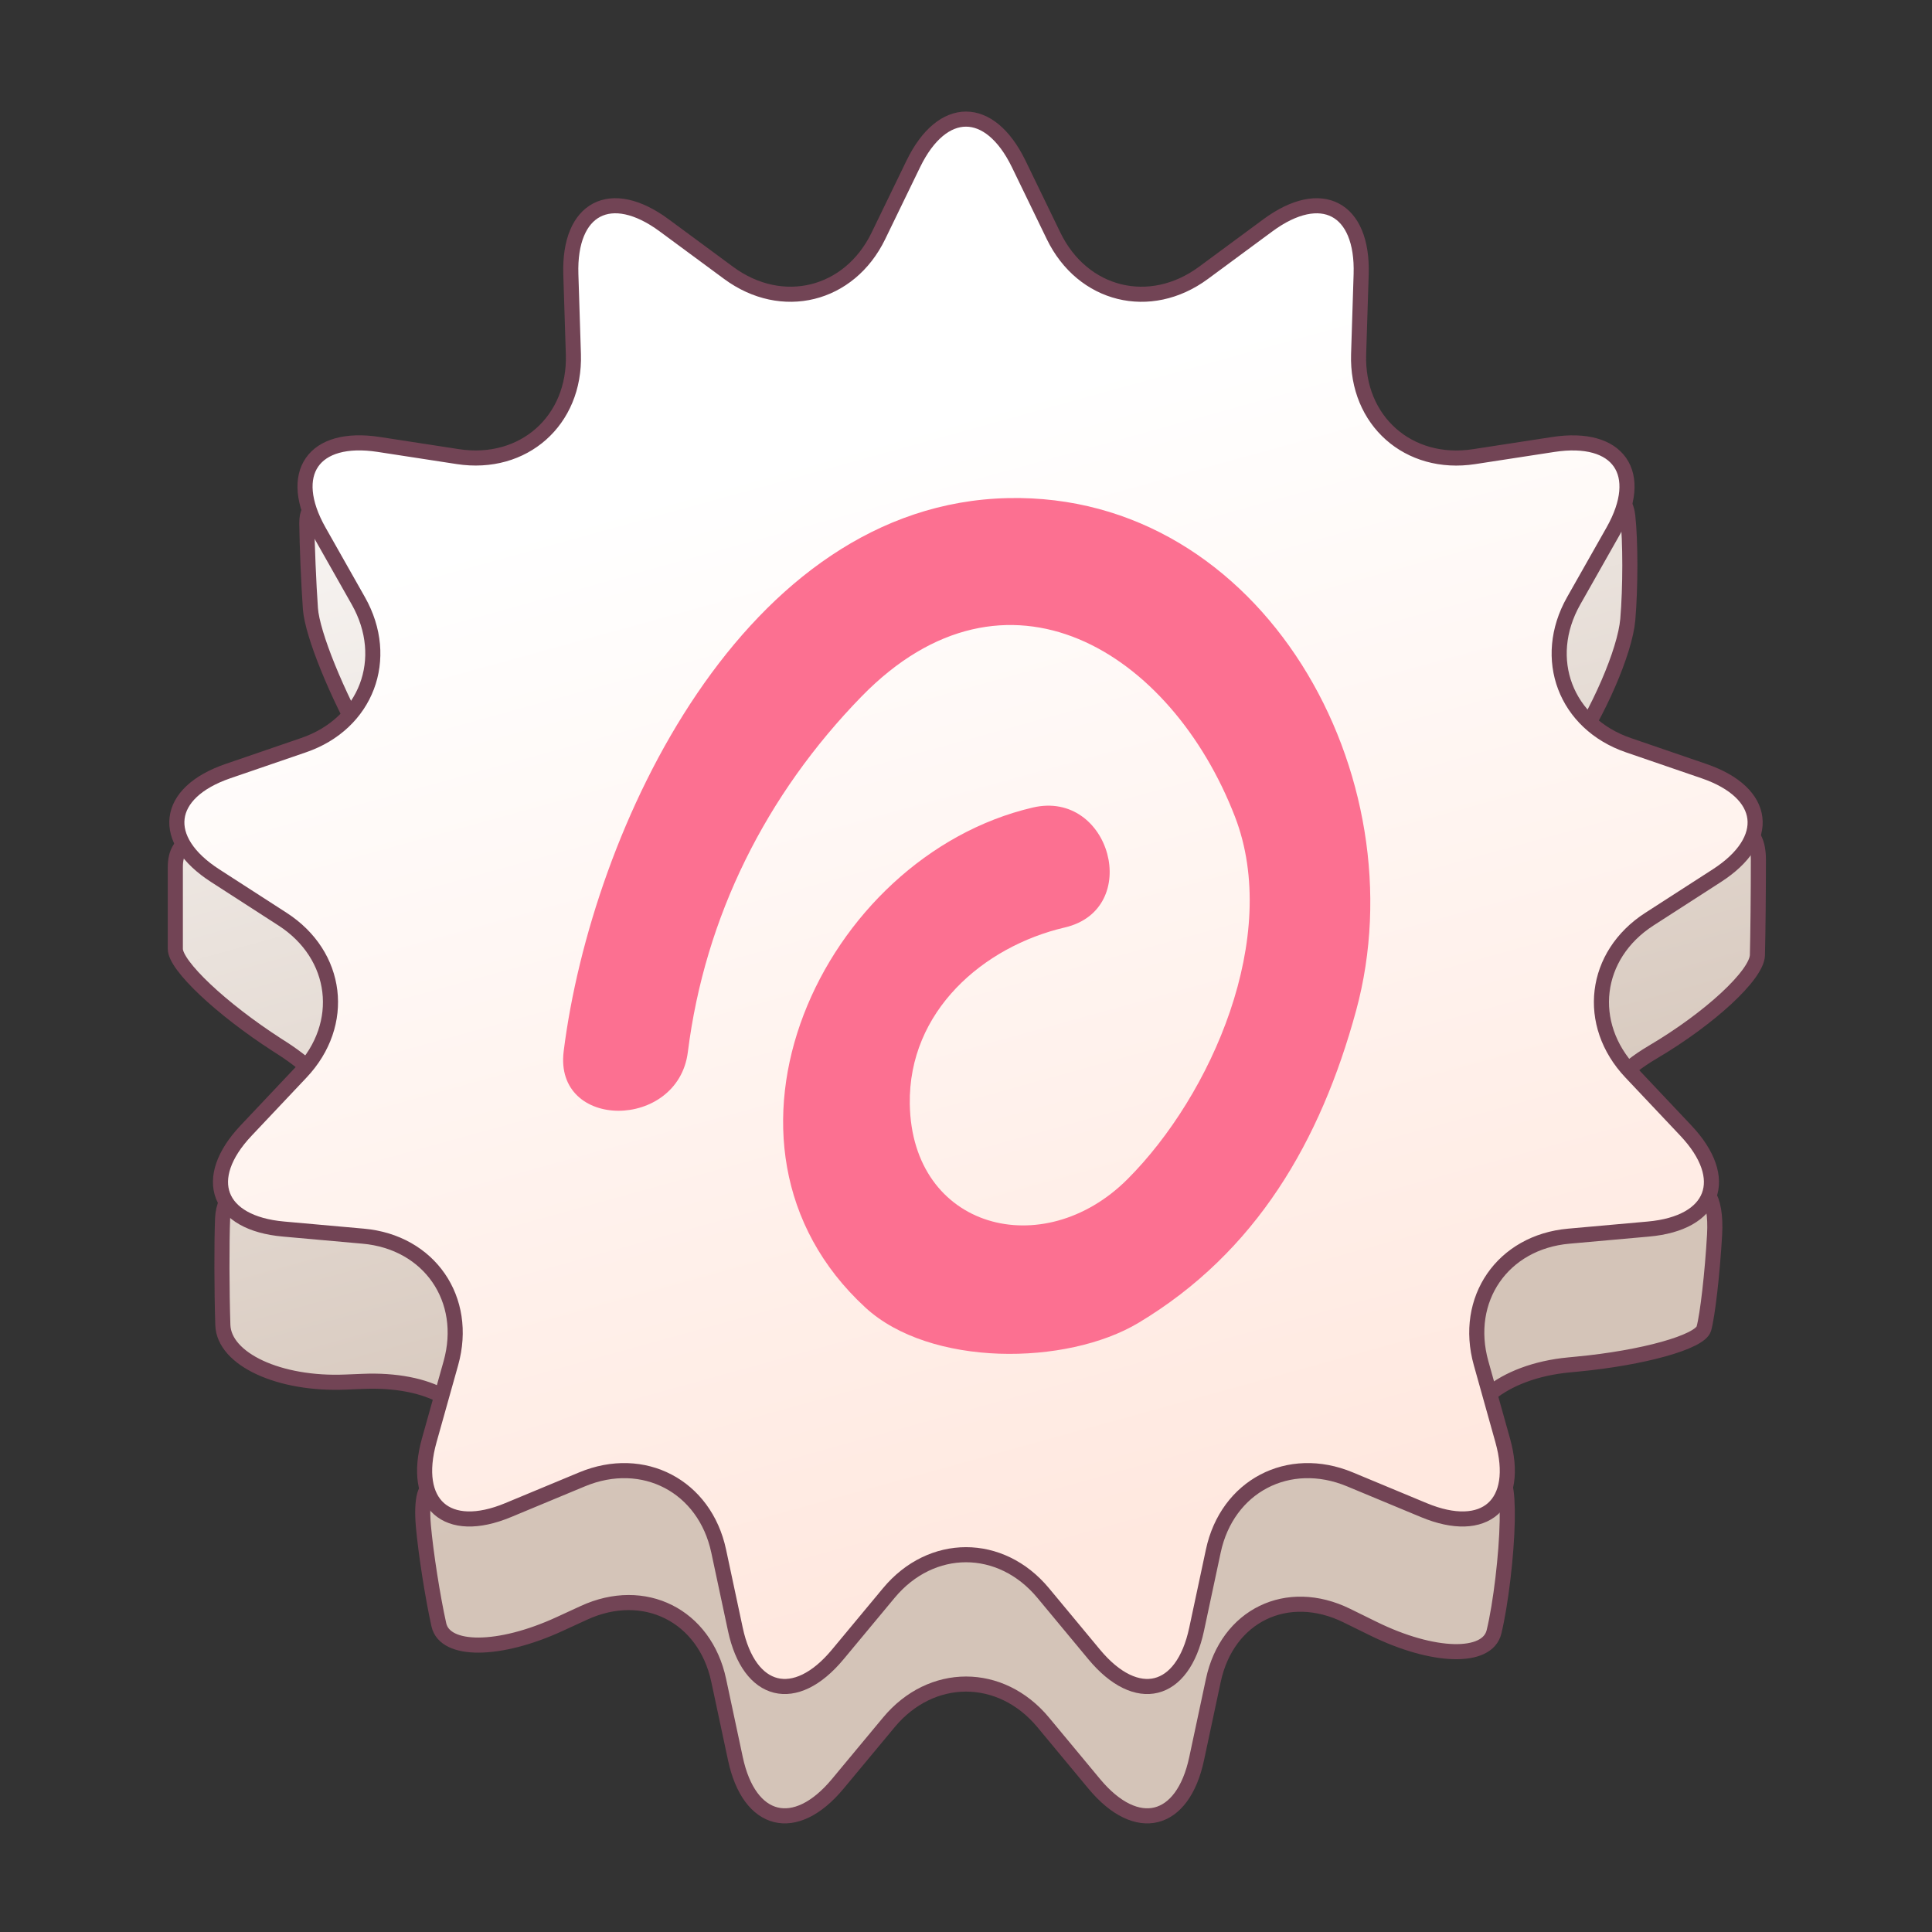 <?xml version="1.0" encoding="utf-8"?>
<!-- Generator: Adobe Illustrator 15.0.2, SVG Export Plug-In . SVG Version: 6.00 Build 0)  -->
<!DOCTYPE svg PUBLIC "-//W3C//DTD SVG 1.1//EN" "http://www.w3.org/Graphics/SVG/1.1/DTD/svg11.dtd">
<svg version="1.1" id="レイヤー_1" xmlns="http://www.w3.org/2000/svg" xmlns:xlink="http://www.w3.org/1999/xlink" x="0px"
	 y="0px" width="64px" height="64px" viewBox="0 0 64 64" enable-background="new 0 0 64 64" xml:space="preserve">
<rect x="0" y="0" width="64" height="64" fill="#333333" stroke="none"/>
<g>
	<g>
		<linearGradient id="SVGID_1_" gradientUnits="userSpaceOnUse" x1="24.238" y1="5.229" x2="35.397" y2="45.387">
			<stop  offset="0" style="stop-color:#FFFFFF"/>
			<stop  offset="1" style="stop-color:#D4C4B8"/>
		</linearGradient>
		<path fill="url(#SVGID_1_)" d="M52.236,45.189c2.19-0.206,4.084-0.736,4.207-1.178s0.283-1.841,0.355-3.109
			s-0.343-1.844-0.922-1.279c-0.579,0.565-1.851,0.184-2.825-0.849s-0.222-2.79,1.675-3.906l0.012-0.008
			c1.896-1.116,3.462-2.565,3.479-3.221s0.032-2.077,0.032-3.159c0-1.082-0.649-1.305-1.442-0.496s-2.613,1.069-4.045,0.578
			c-1.432-0.491-1.793-2.071-0.803-3.509s1.874-3.479,1.964-4.533c0.09-1.055,0.09-2.591,0-3.413
			c-0.09-0.823-0.663-0.735-1.272,0.195s-2.607,1.922-4.44,2.204s-3.275-1.287-3.205-3.486l0.084-2.649
			c0.07-2.199-1.321-2.929-3.091-1.622l-2.133,1.574c-1.77,1.307-4.003,0.756-4.964-1.223l-1.156-2.385
			c-0.96-1.979-2.532-1.979-3.492,0L29.098,12.1c-0.96,1.979-3.194,2.53-4.964,1.224l-2.133-1.575
			c-1.77-1.307-3.161-0.576-3.091,1.623l0.084,2.649c0.07,2.199-1.429,3.759-3.331,3.467c-1.902-0.292-3.919-1.192-4.484-1.999
			s-1.021-0.877-1.015-0.156c0.007,0.722,0.06,1.995,0.119,2.83c0.059,0.835,0.883,2.866,1.832,4.513s0.687,3.351-0.583,3.787
			c-1.27,0.436-3.077,0.287-4.016-0.332s-1.708-0.354-1.708,0.586s0,2.164,0,2.717s1.513,1.981,3.361,3.175l0.189,0.121
			c1.849,1.193,2.733,2.834,1.965,3.647s-1.958,1.263-2.643,0.999c-0.686-0.264-1.274,0.182-1.306,0.988
			c-0.032,0.808-0.029,2.396,0.008,3.529c0.037,1.133,1.865,1.983,4.063,1.89l0.574-0.023c2.198-0.094,3.73,0.778,3.406,1.938
			c-0.325,1.159-0.806,1.907-1.067,1.662s-0.412,0.289-0.333,1.187c0.079,0.897,0.31,2.372,0.513,3.278
			c0.203,0.905,2.004,0.893,4.002-0.028l0.802-0.369c1.998-0.921,4.008,0.087,4.466,2.238l0.553,2.592
			c0.458,2.151,1.984,2.527,3.39,0.835l1.693-2.037c1.406-1.692,3.707-1.692,5.113-0.001l1.693,2.039
			c1.406,1.691,2.932,1.315,3.39-0.836l0.553-2.592c0.458-2.151,2.448-3.118,4.423-2.147l0.883,0.434
			c1.975,0.971,3.771,1.019,3.992,0.105c0.222-0.912,0.419-2.566,0.438-3.678c0.02-1.11-0.112-1.58-0.293-1.045
			c-0.18,0.535-0.625-0.088-0.988-1.386c-0.364-1.298,1.13-2.528,3.32-2.734L52.236,45.189z"/>
		<path fill="none" stroke="#724455" stroke-width="0.5" stroke-miterlimit="10" d="M52.236,45.189
			c2.19-0.206,4.084-0.736,4.207-1.178s0.283-1.841,0.355-3.109s-0.343-1.844-0.922-1.279c-0.579,0.565-1.851,0.184-2.825-0.849
			s-0.222-2.79,1.675-3.906l0.012-0.008c1.896-1.116,3.462-2.565,3.479-3.221s0.032-2.077,0.032-3.159
			c0-1.082-0.649-1.305-1.442-0.496s-2.613,1.069-4.045,0.578c-1.432-0.491-1.793-2.071-0.803-3.509s1.874-3.479,1.964-4.533
			c0.09-1.055,0.09-2.591,0-3.413c-0.09-0.823-0.663-0.735-1.272,0.195s-2.607,1.922-4.44,2.204s-3.275-1.287-3.205-3.486
			l0.084-2.649c0.07-2.199-1.321-2.929-3.091-1.622l-2.133,1.574c-1.77,1.307-4.003,0.756-4.964-1.223l-1.156-2.385
			c-0.96-1.979-2.532-1.979-3.492,0L29.098,12.1c-0.96,1.979-3.194,2.53-4.964,1.224l-2.133-1.575
			c-1.77-1.307-3.161-0.576-3.091,1.623l0.084,2.649c0.07,2.199-1.429,3.759-3.331,3.467c-1.902-0.292-3.919-1.192-4.484-1.999
			s-1.021-0.877-1.015-0.156c0.007,0.722,0.06,1.995,0.119,2.83c0.059,0.835,0.883,2.866,1.832,4.513s0.687,3.351-0.583,3.787
			c-1.27,0.436-3.077,0.287-4.016-0.332s-1.708-0.354-1.708,0.586s0,2.164,0,2.717s1.513,1.981,3.361,3.175l0.189,0.121
			c1.849,1.193,2.733,2.834,1.965,3.647s-1.958,1.263-2.643,0.999c-0.686-0.264-1.274,0.182-1.306,0.988
			c-0.032,0.808-0.029,2.396,0.008,3.529c0.037,1.133,1.865,1.983,4.063,1.89l0.574-0.023c2.198-0.094,3.73,0.778,3.406,1.938
			c-0.325,1.159-0.806,1.907-1.067,1.662s-0.412,0.289-0.333,1.187c0.079,0.897,0.31,2.372,0.513,3.278
			c0.203,0.905,2.004,0.893,4.002-0.028l0.802-0.369c1.998-0.921,4.008,0.087,4.466,2.238l0.553,2.592
			c0.458,2.151,1.984,2.527,3.39,0.835l1.693-2.037c1.406-1.692,3.707-1.692,5.113-0.001l1.693,2.039
			c1.406,1.691,2.932,1.315,3.39-0.836l0.553-2.592c0.458-2.151,2.448-3.118,4.423-2.147l0.883,0.434
			c1.975,0.971,3.771,1.019,3.992,0.105c0.222-0.912,0.419-2.566,0.438-3.678c0.02-1.11-0.112-1.58-0.293-1.045
			c-0.18,0.535-0.625-0.088-0.988-1.386c-0.364-1.298,1.13-2.528,3.32-2.734L52.236,45.189z"/>
	</g>
	<g>
		<linearGradient id="SVGID_2_" gradientUnits="userSpaceOnUse" x1="27.585" y1="14.624" x2="37.682" y2="51.139">
			<stop  offset="0" style="stop-color:#FFFFFF"/>
			<stop  offset="1" style="stop-color:#FFE8DF"/>
		</linearGradient>
		<path fill="url(#SVGID_2_)" d="M30.254,5.43c0.96-1.979,2.531-1.979,3.492,0l1.156,2.385c0.961,1.979,3.194,2.53,4.964,1.224
			l2.133-1.574c1.77-1.307,3.161-0.576,3.091,1.623l-0.084,2.649c-0.07,2.199,1.652,3.725,3.826,3.39l2.621-0.403
			c2.174-0.334,3.066,0.958,1.983,2.873l-1.307,2.308c-1.083,1.915-0.268,4.065,1.813,4.78l2.506,0.86
			c2.081,0.714,2.271,2.274,0.421,3.465l-2.229,1.437c-1.85,1.191-2.127,3.475-0.616,5.075l1.82,1.928
			c1.511,1.6,0.953,3.068-1.238,3.264l-2.639,0.236c-2.191,0.195-3.498,2.089-2.904,4.207l0.715,2.553
			c0.594,2.118-0.582,3.16-2.613,2.314l-2.447-1.018c-2.031-0.846-4.068,0.224-4.526,2.375l-0.553,2.592
			c-0.458,2.151-1.983,2.527-3.39,0.836l-1.693-2.039c-1.406-1.691-3.707-1.691-5.113,0.001l-1.693,2.037
			c-1.406,1.692-2.931,1.316-3.39-0.835l-0.553-2.592c-0.458-2.151-2.496-3.221-4.526-2.375l-2.448,1.018
			c-2.031,0.846-3.207-0.196-2.613-2.314l0.716-2.553c0.594-2.118-0.713-4.012-2.904-4.207l-2.64-0.236
			c-2.191-0.195-2.749-1.664-1.238-3.264l1.82-1.928c1.51-1.6,1.233-3.883-0.616-5.075L7.13,29.009
			c-1.849-1.191-1.66-2.751,0.421-3.465l2.507-0.86c2.081-0.714,2.896-2.865,1.813-4.78l-1.306-2.308
			c-1.083-1.915-0.191-3.208,1.983-2.873l2.619,0.403c2.174,0.334,3.896-1.191,3.827-3.39L18.91,9.087
			c-0.07-2.199,1.321-2.929,3.091-1.623l2.133,1.574c1.77,1.307,4.004,0.756,4.964-1.224L30.254,5.43z"/>
		<path fill="none" stroke="#724455" stroke-width="0.5" stroke-miterlimit="10" d="M30.254,5.43c0.96-1.979,2.531-1.979,3.492,0
			l1.156,2.385c0.961,1.979,3.194,2.53,4.964,1.224l2.133-1.574c1.77-1.307,3.161-0.576,3.091,1.623l-0.084,2.649
			c-0.07,2.199,1.652,3.725,3.826,3.39l2.621-0.403c2.174-0.334,3.066,0.958,1.983,2.873l-1.307,2.308
			c-1.083,1.915-0.268,4.065,1.813,4.78l2.506,0.86c2.081,0.714,2.271,2.274,0.421,3.465l-2.229,1.437
			c-1.85,1.191-2.127,3.475-0.616,5.075l1.82,1.928c1.511,1.6,0.953,3.068-1.238,3.264l-2.639,0.236
			c-2.191,0.195-3.498,2.089-2.904,4.207l0.715,2.553c0.594,2.118-0.582,3.16-2.613,2.314l-2.447-1.018
			c-2.031-0.846-4.068,0.224-4.526,2.375l-0.553,2.592c-0.458,2.151-1.983,2.527-3.39,0.836l-1.693-2.039
			c-1.406-1.691-3.707-1.691-5.113,0.001l-1.693,2.037c-1.406,1.692-2.931,1.316-3.39-0.835l-0.553-2.592
			c-0.458-2.151-2.496-3.221-4.526-2.375l-2.448,1.018c-2.031,0.846-3.207-0.196-2.613-2.314l0.716-2.553
			c0.594-2.118-0.713-4.012-2.904-4.207l-2.64-0.236c-2.191-0.195-2.749-1.664-1.238-3.264l1.82-1.928
			c1.51-1.6,1.233-3.883-0.616-5.075L7.13,29.009c-1.849-1.191-1.66-2.751,0.421-3.465l2.507-0.86
			c2.081-0.714,2.896-2.865,1.813-4.78l-1.306-2.308c-1.083-1.915-0.191-3.208,1.983-2.873l2.619,0.403
			c2.174,0.334,3.896-1.191,3.827-3.39L18.91,9.087c-0.07-2.199,1.321-2.929,3.091-1.623l2.133,1.574
			c1.77,1.307,4.004,0.756,4.964-1.224L30.254,5.43z"/>
	</g>
	<g>
		<g>
			<path fill="#FC7091" d="M34.211,26.751c-6.963,1.627-11.424,11.15-5.544,16.563c2.141,1.972,6.663,1.936,9.05,0.505
				c3.9-2.338,6.03-6.027,7.204-10.335c2.117-7.77-3.083-17.165-11.526-16.984c-8.765,0.188-13.797,10.96-14.722,18.321
				c-0.331,2.632,3.787,2.624,4.113,0.029c0.565-4.498,2.603-8.546,5.755-11.779c4.792-4.914,10.257-1.484,12.369,3.984
				c1.529,3.961-0.776,9.222-3.561,12.007c-2.79,2.79-7.144,1.657-7.211-2.49c-0.049-3.078,2.436-5.218,5.137-5.849
				C37.86,30.119,36.788,26.149,34.211,26.751L34.211,26.751z"/>
		</g>
	</g>
</g>
</svg>
